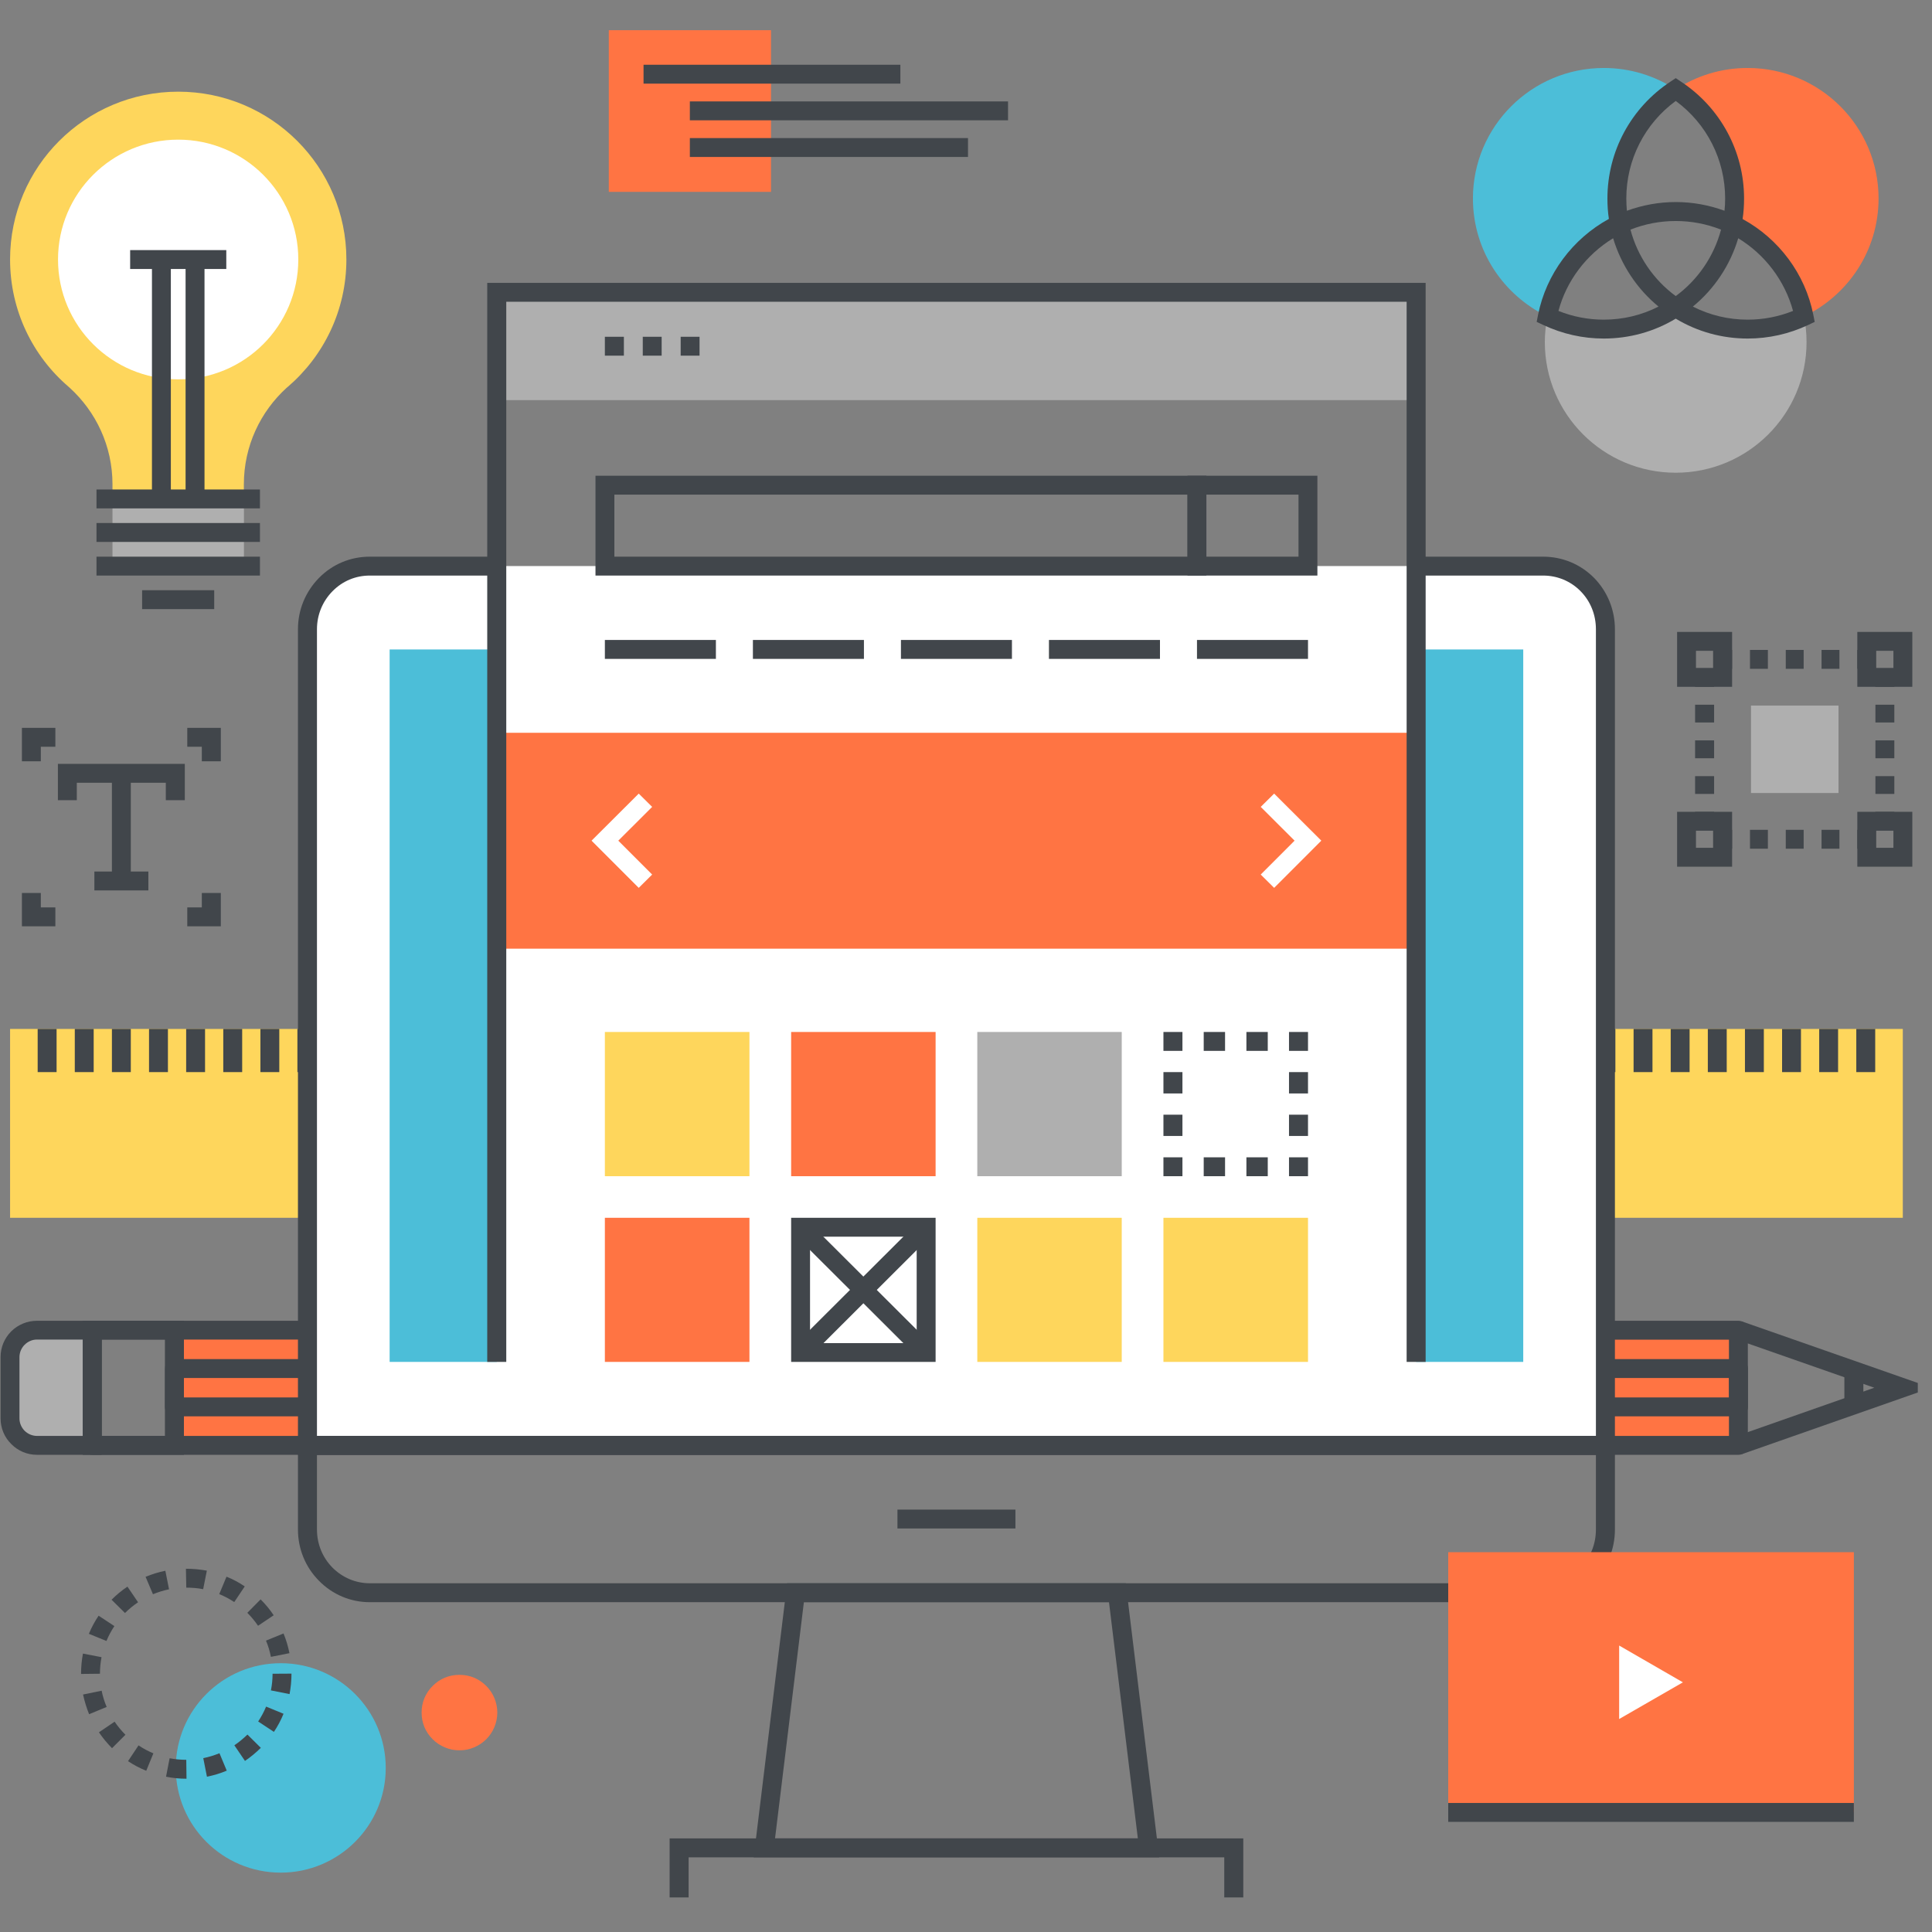 <svg xmlns="http://www.w3.org/2000/svg" xmlns:xlink="http://www.w3.org/1999/xlink" width="90" zoomAndPan="magnify" viewBox="0 0 67.5 67.5" height="90" preserveAspectRatio="xMidYMid meet" version="1.0"><rect x="0" y="0" width="67.5" height="67.5" fill="#808080" stroke="none"/><defs><clipPath id="id1"><path d="M 60 46 L 67.004 46 L 67.004 51 L 60 51 Z M 60 46 " clip-rule="nonzero"/></clipPath><clipPath id="id2"><path d="M 23 64 L 44 64 L 44 66.305 L 23 66.305 Z M 23 64 " clip-rule="nonzero"/></clipPath><clipPath id="id3"><path d="M 21 1.055 L 27 1.055 L 27 7 L 21 7 Z M 21 1.055 " clip-rule="nonzero"/></clipPath></defs><path fill="#ff7443" d="M 60.738 46.473 L 6.094 46.473 L 6.094 50.496 L 60.738 50.496 Z M 60.738 46.473 " fill-opacity="1" fill-rule="nonzero"/><g clip-path="url(#id1)"><path fill="#41464b" d="M 60.848 50.809 L 60.629 50.188 L 65.484 48.484 L 60.629 46.785 L 60.848 46.164 L 67.48 48.484 Z M 60.848 50.809 " fill-opacity="1" fill-rule="nonzero"/></g><path fill="#41464b" d="M 64.438 47.852 L 65.102 47.852 L 65.102 49.117 L 64.438 49.117 Z M 64.438 47.852 " fill-opacity="1" fill-rule="nonzero"/><path fill="#41464b" d="M 60.738 50.828 L 3.223 50.828 C 3.039 50.828 2.891 50.68 2.891 50.496 L 2.891 46.473 C 2.891 46.383 2.926 46.301 2.988 46.238 C 3.051 46.176 3.133 46.145 3.223 46.145 L 60.738 46.145 C 60.922 46.145 61.066 46.293 61.066 46.473 L 61.066 50.496 C 61.07 50.68 60.922 50.828 60.738 50.828 Z M 3.551 50.168 L 60.406 50.168 L 60.406 46.805 L 3.551 46.801 Z M 3.551 50.168 " fill-opacity="1" fill-rule="nonzero"/><path fill="#41464b" d="M 60.738 49.484 L 6.094 49.484 C 6.008 49.484 5.922 49.449 5.859 49.387 C 5.797 49.328 5.762 49.242 5.762 49.156 L 5.766 47.812 C 5.766 47.633 5.91 47.484 6.094 47.484 L 60.738 47.484 C 60.922 47.484 61.07 47.633 61.07 47.812 L 61.07 49.156 C 61.07 49.242 61.035 49.328 60.973 49.391 C 60.91 49.449 60.824 49.484 60.738 49.484 Z M 6.426 48.824 L 60.406 48.824 L 60.406 48.145 L 6.426 48.145 Z M 6.426 48.824 " fill-opacity="1" fill-rule="nonzero"/><path fill="#afafaf" d="M 0.352 49.555 C 0.352 49.793 0.441 50.035 0.625 50.219 C 0.812 50.406 1.051 50.496 1.293 50.496 L 3.223 50.496 L 3.223 46.473 L 1.293 46.473 C 1.055 46.473 0.812 46.566 0.625 46.75 C 0.441 46.934 0.352 47.176 0.352 47.414 Z M 0.352 49.555 " fill-opacity="1" fill-rule="nonzero"/><path fill="#41464b" d="M 3.551 50.828 L 1.293 50.828 C 0.953 50.828 0.633 50.695 0.395 50.453 C 0.152 50.215 0.02 49.895 0.02 49.555 L 0.02 47.414 C 0.02 47.074 0.152 46.758 0.391 46.516 C 0.633 46.277 0.953 46.145 1.293 46.145 L 3.551 46.145 Z M 2.891 46.801 L 1.293 46.801 C 1.129 46.801 0.977 46.867 0.859 46.984 C 0.746 47.098 0.68 47.254 0.68 47.414 L 0.68 49.555 C 0.68 49.719 0.746 49.871 0.859 49.988 C 0.977 50.102 1.129 50.168 1.293 50.168 L 2.891 50.168 Z M 2.891 46.801 " fill-opacity="1" fill-rule="nonzero"/><path fill="#41464b" d="M 6.426 50.828 L 2.891 50.828 L 2.891 46.145 L 6.426 46.145 Z M 3.551 50.168 L 5.762 50.168 L 5.762 46.801 L 3.551 46.801 Z M 3.551 50.168 " fill-opacity="1" fill-rule="nonzero"/><path fill="#fed65c" d="M 0.352 42.547 L 0.352 35.949 L 66.48 35.949 L 66.48 42.547 Z M 0.352 42.547 " fill-opacity="1" fill-rule="nonzero"/><path fill="#41464b" d="M 64.855 35.949 L 65.516 35.949 L 65.516 37.457 L 64.855 37.457 Z M 64.855 35.949 " fill-opacity="1" fill-rule="nonzero"/><path fill="#41464b" d="M 63.559 35.949 L 64.219 35.949 L 64.219 37.457 L 63.559 37.457 Z M 63.559 35.949 " fill-opacity="1" fill-rule="nonzero"/><path fill="#41464b" d="M 62.262 35.949 L 62.922 35.949 L 62.922 37.457 L 62.262 37.457 Z M 62.262 35.949 " fill-opacity="1" fill-rule="nonzero"/><path fill="#41464b" d="M 60.965 35.949 L 61.625 35.949 L 61.625 37.457 L 60.965 37.457 Z M 60.965 35.949 " fill-opacity="1" fill-rule="nonzero"/><path fill="#41464b" d="M 59.668 35.949 L 60.328 35.949 L 60.328 37.457 L 59.668 37.457 Z M 59.668 35.949 " fill-opacity="1" fill-rule="nonzero"/><path fill="#41464b" d="M 58.371 35.949 L 59.031 35.949 L 59.031 37.457 L 58.371 37.457 Z M 58.371 35.949 " fill-opacity="1" fill-rule="nonzero"/><path fill="#41464b" d="M 57.074 35.949 L 57.734 35.949 L 57.734 37.457 L 57.074 37.457 Z M 57.074 35.949 " fill-opacity="1" fill-rule="nonzero"/><path fill="#41464b" d="M 55.777 35.949 L 56.438 35.949 L 56.438 37.457 L 55.777 37.457 Z M 55.777 35.949 " fill-opacity="1" fill-rule="nonzero"/><path fill="#41464b" d="M 54.48 35.949 L 55.141 35.949 L 55.141 37.457 L 54.48 37.457 Z M 54.48 35.949 " fill-opacity="1" fill-rule="nonzero"/><path fill="#41464b" d="M 53.184 35.949 L 53.844 35.949 L 53.844 37.457 L 53.184 37.457 Z M 53.184 35.949 " fill-opacity="1" fill-rule="nonzero"/><path fill="#41464b" d="M 51.887 35.949 L 52.547 35.949 L 52.547 37.457 L 51.887 37.457 Z M 51.887 35.949 " fill-opacity="1" fill-rule="nonzero"/><path fill="#41464b" d="M 50.59 35.949 L 51.25 35.949 L 51.25 37.457 L 50.59 37.457 Z M 50.59 35.949 " fill-opacity="1" fill-rule="nonzero"/><path fill="#41464b" d="M 49.293 35.949 L 49.953 35.949 L 49.953 37.457 L 49.293 37.457 Z M 49.293 35.949 " fill-opacity="1" fill-rule="nonzero"/><path fill="#41464b" d="M 47.996 35.949 L 48.656 35.949 L 48.656 37.457 L 47.996 37.457 Z M 47.996 35.949 " fill-opacity="1" fill-rule="nonzero"/><path fill="#41464b" d="M 46.699 35.949 L 47.363 35.949 L 47.363 37.457 L 46.699 37.457 Z M 46.699 35.949 " fill-opacity="1" fill-rule="nonzero"/><path fill="#41464b" d="M 45.402 35.949 L 46.066 35.949 L 46.066 37.457 L 45.402 37.457 Z M 45.402 35.949 " fill-opacity="1" fill-rule="nonzero"/><path fill="#41464b" d="M 44.105 35.949 L 44.77 35.949 L 44.77 37.457 L 44.105 37.457 Z M 44.105 35.949 " fill-opacity="1" fill-rule="nonzero"/><path fill="#41464b" d="M 42.809 35.949 L 43.473 35.949 L 43.473 37.457 L 42.809 37.457 Z M 42.809 35.949 " fill-opacity="1" fill-rule="nonzero"/><path fill="#41464b" d="M 41.512 35.949 L 42.176 35.949 L 42.176 37.457 L 41.512 37.457 Z M 41.512 35.949 " fill-opacity="1" fill-rule="nonzero"/><path fill="#41464b" d="M 40.215 35.949 L 40.879 35.949 L 40.879 37.457 L 40.215 37.457 Z M 40.215 35.949 " fill-opacity="1" fill-rule="nonzero"/><path fill="#41464b" d="M 38.918 35.949 L 39.582 35.949 L 39.582 37.457 L 38.918 37.457 Z M 38.918 35.949 " fill-opacity="1" fill-rule="nonzero"/><path fill="#41464b" d="M 37.625 35.949 L 38.285 35.949 L 38.285 37.457 L 37.625 37.457 Z M 37.625 35.949 " fill-opacity="1" fill-rule="nonzero"/><path fill="#41464b" d="M 36.328 35.949 L 36.988 35.949 L 36.988 37.457 L 36.328 37.457 Z M 36.328 35.949 " fill-opacity="1" fill-rule="nonzero"/><path fill="#41464b" d="M 35.031 35.949 L 35.691 35.949 L 35.691 37.457 L 35.031 37.457 Z M 35.031 35.949 " fill-opacity="1" fill-rule="nonzero"/><path fill="#41464b" d="M 33.734 35.949 L 34.395 35.949 L 34.395 37.457 L 33.734 37.457 Z M 33.734 35.949 " fill-opacity="1" fill-rule="nonzero"/><path fill="#41464b" d="M 32.438 35.949 L 33.098 35.949 L 33.098 37.457 L 32.438 37.457 Z M 32.438 35.949 " fill-opacity="1" fill-rule="nonzero"/><path fill="#41464b" d="M 31.141 35.949 L 31.801 35.949 L 31.801 37.457 L 31.141 37.457 Z M 31.141 35.949 " fill-opacity="1" fill-rule="nonzero"/><path fill="#41464b" d="M 29.844 35.949 L 30.504 35.949 L 30.504 37.457 L 29.844 37.457 Z M 29.844 35.949 " fill-opacity="1" fill-rule="nonzero"/><path fill="#41464b" d="M 28.547 35.949 L 29.207 35.949 L 29.207 37.457 L 28.547 37.457 Z M 28.547 35.949 " fill-opacity="1" fill-rule="nonzero"/><path fill="#41464b" d="M 27.25 35.949 L 27.91 35.949 L 27.91 37.457 L 27.25 37.457 Z M 27.25 35.949 " fill-opacity="1" fill-rule="nonzero"/><path fill="#41464b" d="M 25.953 35.949 L 26.613 35.949 L 26.613 37.457 L 25.953 37.457 Z M 25.953 35.949 " fill-opacity="1" fill-rule="nonzero"/><path fill="#41464b" d="M 24.656 35.949 L 25.316 35.949 L 25.316 37.457 L 24.656 37.457 Z M 24.656 35.949 " fill-opacity="1" fill-rule="nonzero"/><path fill="#41464b" d="M 23.359 35.949 L 24.02 35.949 L 24.02 37.457 L 23.359 37.457 Z M 23.359 35.949 " fill-opacity="1" fill-rule="nonzero"/><path fill="#41464b" d="M 22.062 35.949 L 22.723 35.949 L 22.723 37.457 L 22.062 37.457 Z M 22.062 35.949 " fill-opacity="1" fill-rule="nonzero"/><path fill="#41464b" d="M 20.766 35.949 L 21.426 35.949 L 21.426 37.457 L 20.766 37.457 Z M 20.766 35.949 " fill-opacity="1" fill-rule="nonzero"/><path fill="#41464b" d="M 19.469 35.949 L 20.129 35.949 L 20.129 37.457 L 19.469 37.457 Z M 19.469 35.949 " fill-opacity="1" fill-rule="nonzero"/><path fill="#41464b" d="M 18.172 35.949 L 18.836 35.949 L 18.836 37.457 L 18.172 37.457 Z M 18.172 35.949 " fill-opacity="1" fill-rule="nonzero"/><path fill="#41464b" d="M 16.875 35.949 L 17.539 35.949 L 17.539 37.457 L 16.875 37.457 Z M 16.875 35.949 " fill-opacity="1" fill-rule="nonzero"/><path fill="#41464b" d="M 15.578 35.949 L 16.242 35.949 L 16.242 37.457 L 15.578 37.457 Z M 15.578 35.949 " fill-opacity="1" fill-rule="nonzero"/><path fill="#41464b" d="M 14.281 35.949 L 14.945 35.949 L 14.945 37.457 L 14.281 37.457 Z M 14.281 35.949 " fill-opacity="1" fill-rule="nonzero"/><path fill="#41464b" d="M 12.984 35.949 L 13.648 35.949 L 13.648 37.457 L 12.984 37.457 Z M 12.984 35.949 " fill-opacity="1" fill-rule="nonzero"/><path fill="#41464b" d="M 11.688 35.949 L 12.352 35.949 L 12.352 37.457 L 11.688 37.457 Z M 11.688 35.949 " fill-opacity="1" fill-rule="nonzero"/><path fill="#41464b" d="M 10.391 35.949 L 11.055 35.949 L 11.055 37.457 L 10.391 37.457 Z M 10.391 35.949 " fill-opacity="1" fill-rule="nonzero"/><path fill="#41464b" d="M 9.098 35.949 L 9.758 35.949 L 9.758 37.457 L 9.098 37.457 Z M 9.098 35.949 " fill-opacity="1" fill-rule="nonzero"/><path fill="#41464b" d="M 7.801 35.949 L 8.461 35.949 L 8.461 37.457 L 7.801 37.457 Z M 7.801 35.949 " fill-opacity="1" fill-rule="nonzero"/><path fill="#41464b" d="M 6.504 35.949 L 7.164 35.949 L 7.164 37.457 L 6.504 37.457 Z M 6.504 35.949 " fill-opacity="1" fill-rule="nonzero"/><path fill="#41464b" d="M 5.207 35.949 L 5.867 35.949 L 5.867 37.457 L 5.207 37.457 Z M 5.207 35.949 " fill-opacity="1" fill-rule="nonzero"/><path fill="#41464b" d="M 3.91 35.949 L 4.57 35.949 L 4.57 37.457 L 3.91 37.457 Z M 3.91 35.949 " fill-opacity="1" fill-rule="nonzero"/><path fill="#41464b" d="M 2.613 35.949 L 3.273 35.949 L 3.273 37.457 L 2.613 37.457 Z M 2.613 35.949 " fill-opacity="1" fill-rule="nonzero"/><path fill="#41464b" d="M 1.316 35.949 L 1.977 35.949 L 1.977 37.457 L 1.316 37.457 Z M 1.316 35.949 " fill-opacity="1" fill-rule="nonzero"/><path fill="#ffffff" d="M 55.457 20.426 C 55.031 19.992 54.469 19.777 53.914 19.777 L 12.918 19.777 C 12.363 19.777 11.805 19.992 11.379 20.426 C 10.953 20.855 10.742 21.422 10.742 21.984 L 10.742 50.496 L 56.09 50.496 L 56.09 21.984 C 56.09 21.422 55.883 20.855 55.457 20.426 Z M 55.457 20.426 " fill-opacity="1" fill-rule="nonzero"/><path fill="#41464b" d="M 56.422 50.828 L 10.41 50.828 L 10.41 21.984 C 10.41 21.309 10.672 20.672 11.145 20.191 C 11.617 19.711 12.246 19.449 12.918 19.449 L 17.355 19.449 L 17.355 20.109 L 12.918 20.109 C 12.426 20.109 11.965 20.301 11.617 20.656 C 11.266 21.012 11.074 21.484 11.074 21.984 L 11.074 50.168 L 55.758 50.168 L 55.758 21.984 C 55.758 21.48 55.57 21.008 55.223 20.656 C 54.875 20.301 54.406 20.109 53.914 20.109 L 49.477 20.109 L 49.477 19.449 L 53.914 19.449 C 54.586 19.449 55.219 19.711 55.695 20.191 C 56.164 20.672 56.422 21.309 56.422 21.984 Z M 56.422 50.828 " fill-opacity="1" fill-rule="nonzero"/><path fill="#41464b" d="M 53.914 55.977 L 12.918 55.977 C 12.25 55.977 11.617 55.711 11.145 55.23 C 10.672 54.754 10.41 54.117 10.41 53.438 L 10.41 50.168 L 56.422 50.168 L 56.422 53.438 C 56.422 54.117 56.164 54.754 55.695 55.23 C 55.219 55.711 54.586 55.977 53.914 55.977 Z M 11.074 50.828 L 11.074 53.438 C 11.074 53.941 11.266 54.414 11.613 54.766 C 11.965 55.121 12.43 55.316 12.922 55.316 L 53.914 55.316 C 54.406 55.316 54.871 55.121 55.223 54.766 C 55.57 54.414 55.758 53.945 55.758 53.438 L 55.758 50.828 Z M 11.074 50.828 " fill-opacity="1" fill-rule="nonzero"/><path fill="#41464b" d="M 40.5 64.891 L 26.332 64.891 L 27.5 55.316 L 39.332 55.316 Z M 27.078 64.23 L 39.754 64.23 L 38.746 55.977 L 28.086 55.977 Z M 27.078 64.23 " fill-opacity="1" fill-rule="nonzero"/><path fill="#41464b" d="M 31.355 52.742 L 35.477 52.742 L 35.477 53.402 L 31.355 53.402 Z M 31.355 52.742 " fill-opacity="1" fill-rule="nonzero"/><g clip-path="url(#id2)"><path fill="#41464b" d="M 43.438 66.293 L 42.773 66.293 L 42.773 64.891 L 24.059 64.891 L 24.059 66.293 L 23.395 66.293 L 23.395 64.23 L 43.438 64.23 Z M 43.438 66.293 " fill-opacity="1" fill-rule="nonzero"/></g><path fill="#4cbed8" d="M 49.477 22.691 L 53.219 22.691 L 53.219 47.582 L 49.477 47.582 Z M 49.477 22.691 " fill-opacity="1" fill-rule="nonzero"/><path fill="#4cbed8" d="M 13.613 22.691 L 17.355 22.691 L 17.355 47.582 L 13.613 47.582 Z M 13.613 22.691 " fill-opacity="1" fill-rule="nonzero"/><path fill="#ff7443" d="M 17.355 25.602 L 49.477 25.602 L 49.477 33.145 L 17.355 33.145 Z M 17.355 25.602 " fill-opacity="1" fill-rule="nonzero"/><path fill="#ffffff" d="M 22.316 31.02 L 20.668 29.371 L 22.316 27.727 L 22.785 28.191 L 21.602 29.371 L 22.785 30.555 Z M 22.316 31.02 " fill-opacity="1" fill-rule="nonzero"/><path fill="#ffffff" d="M 44.516 31.02 L 44.047 30.555 L 45.23 29.371 L 44.047 28.191 L 44.516 27.727 L 46.164 29.371 Z M 44.516 31.02 " fill-opacity="1" fill-rule="nonzero"/><path fill="#afafaf" d="M 17.355 10.211 L 49.477 10.211 L 49.477 13.98 L 17.355 13.98 Z M 17.355 10.211 " fill-opacity="1" fill-rule="nonzero"/><path fill="#41464b" d="M 49.809 47.582 L 49.145 47.582 L 49.145 10.543 L 17.688 10.543 L 17.688 47.582 L 17.023 47.582 L 17.023 9.883 L 49.809 9.883 Z M 49.809 47.582 " fill-opacity="1" fill-rule="nonzero"/><path fill="#41464b" d="M 42.148 20.109 L 20.805 20.109 L 20.805 16.621 L 42.148 16.621 Z M 21.465 19.449 L 41.488 19.449 L 41.488 17.281 L 21.465 17.281 Z M 21.465 19.449 " fill-opacity="1" fill-rule="nonzero"/><path fill="#41464b" d="M 46.027 20.109 L 41.488 20.109 L 41.488 16.621 L 46.027 16.621 Z M 42.148 19.449 L 45.367 19.449 L 45.367 17.281 L 42.148 17.281 Z M 42.148 19.449 " fill-opacity="1" fill-rule="nonzero"/><path fill="#41464b" d="M 21.133 22.359 L 25.012 22.359 L 25.012 23.02 L 21.133 23.02 Z M 21.133 22.359 " fill-opacity="1" fill-rule="nonzero"/><path fill="#41464b" d="M 26.305 22.359 L 30.184 22.359 L 30.184 23.02 L 26.305 23.02 Z M 26.305 22.359 " fill-opacity="1" fill-rule="nonzero"/><path fill="#41464b" d="M 31.477 22.359 L 35.355 22.359 L 35.355 23.02 L 31.477 23.02 Z M 31.477 22.359 " fill-opacity="1" fill-rule="nonzero"/><path fill="#41464b" d="M 36.648 22.359 L 40.527 22.359 L 40.527 23.02 L 36.648 23.02 Z M 36.648 22.359 " fill-opacity="1" fill-rule="nonzero"/><path fill="#41464b" d="M 41.82 22.359 L 45.699 22.359 L 45.699 23.02 L 41.82 23.02 Z M 41.82 22.359 " fill-opacity="1" fill-rule="nonzero"/><path fill="#41464b" d="M 21.133 11.766 L 21.797 11.766 L 21.797 12.426 L 21.133 12.426 Z M 21.133 11.766 " fill-opacity="1" fill-rule="nonzero"/><path fill="#41464b" d="M 22.457 11.766 L 23.117 11.766 L 23.117 12.426 L 22.457 12.426 Z M 22.457 11.766 " fill-opacity="1" fill-rule="nonzero"/><path fill="#41464b" d="M 23.781 11.766 L 24.441 11.766 L 24.441 12.426 L 23.781 12.426 Z M 23.781 11.766 " fill-opacity="1" fill-rule="nonzero"/><path fill="#fed65c" d="M 21.133 36.055 L 26.184 36.055 L 26.184 41.094 L 21.133 41.094 Z M 21.133 36.055 " fill-opacity="1" fill-rule="nonzero"/><path fill="#ff7443" d="M 27.641 36.055 L 32.688 36.055 L 32.688 41.094 L 27.641 41.094 Z M 27.641 36.055 " fill-opacity="1" fill-rule="nonzero"/><path fill="#afafaf" d="M 34.145 36.055 L 39.191 36.055 L 39.191 41.094 L 34.145 41.094 Z M 34.145 36.055 " fill-opacity="1" fill-rule="nonzero"/><path fill="#ff7443" d="M 21.133 42.547 L 26.184 42.547 L 26.184 47.582 L 21.133 47.582 Z M 21.133 42.547 " fill-opacity="1" fill-rule="nonzero"/><path fill="#fed65c" d="M 34.145 42.547 L 39.191 42.547 L 39.191 47.582 L 34.145 47.582 Z M 34.145 42.547 " fill-opacity="1" fill-rule="nonzero"/><path fill="#fed65c" d="M 40.648 42.547 L 45.699 42.547 L 45.699 47.582 L 40.648 47.582 Z M 40.648 42.547 " fill-opacity="1" fill-rule="nonzero"/><path fill="#41464b" d="M 40.648 40.434 L 41.312 40.434 L 41.312 41.094 L 40.648 41.094 Z M 40.648 40.434 " fill-opacity="1" fill-rule="nonzero"/><path fill="#41464b" d="M 41.312 39.688 L 40.648 39.688 L 40.648 38.945 L 41.312 38.945 Z M 41.312 38.203 L 40.648 38.203 L 40.648 37.457 L 41.312 37.457 Z M 41.312 38.203 " fill-opacity="1" fill-rule="nonzero"/><path fill="#41464b" d="M 40.648 36.055 L 41.312 36.055 L 41.312 36.715 L 40.648 36.715 Z M 40.648 36.055 " fill-opacity="1" fill-rule="nonzero"/><path fill="#41464b" d="M 44.293 36.715 L 43.547 36.715 L 43.547 36.055 L 44.293 36.055 Z M 42.801 36.715 L 42.055 36.715 L 42.055 36.055 L 42.801 36.055 Z M 42.801 36.715 " fill-opacity="1" fill-rule="nonzero"/><path fill="#41464b" d="M 45.035 36.055 L 45.699 36.055 L 45.699 36.715 L 45.035 36.715 Z M 45.035 36.055 " fill-opacity="1" fill-rule="nonzero"/><path fill="#41464b" d="M 45.699 39.688 L 45.035 39.688 L 45.035 38.945 L 45.699 38.945 Z M 45.699 38.203 L 45.035 38.203 L 45.035 37.457 L 45.699 37.457 Z M 45.699 38.203 " fill-opacity="1" fill-rule="nonzero"/><path fill="#41464b" d="M 45.035 40.434 L 45.699 40.434 L 45.699 41.094 L 45.035 41.094 Z M 45.035 40.434 " fill-opacity="1" fill-rule="nonzero"/><path fill="#41464b" d="M 44.293 41.094 L 43.547 41.094 L 43.547 40.434 L 44.293 40.434 Z M 42.801 41.094 L 42.055 41.094 L 42.055 40.434 L 42.801 40.434 Z M 42.801 41.094 " fill-opacity="1" fill-rule="nonzero"/><path fill="#41464b" d="M 32.688 47.582 L 27.641 47.582 L 27.641 42.547 L 32.688 42.547 Z M 28.301 46.926 L 32.027 46.926 L 32.027 43.207 L 28.301 43.207 Z M 28.301 46.926 " fill-opacity="1" fill-rule="nonzero"/><path fill="#41464b" d="M 32.125 42.645 L 32.594 43.109 L 28.207 47.488 L 27.738 47.02 Z M 32.125 42.645 " fill-opacity="1" fill-rule="nonzero"/><path fill="#41464b" d="M 28.203 42.645 L 32.59 47.02 L 32.121 47.484 L 27.734 43.109 Z M 28.203 42.645 " fill-opacity="1" fill-rule="nonzero"/><path fill="#ff7443" d="M 50.598 54.23 L 64.77 54.23 L 64.77 63.32 L 50.598 63.32 Z M 50.598 54.23 " fill-opacity="1" fill-rule="nonzero"/><path fill="#ffffff" d="M 56.57 57.492 L 58.797 58.777 L 56.57 60.059 Z M 56.57 57.492 " fill-opacity="1" fill-rule="nonzero"/><path fill="#41464b" d="M 50.598 62.992 L 64.77 62.992 L 64.77 63.652 L 50.598 63.652 Z M 50.598 62.992 " fill-opacity="1" fill-rule="nonzero"/><path fill="#fed65c" d="M 6.227 3.203 C 2.98 3.203 0.352 5.828 0.352 9.066 C 0.352 10.844 1.141 12.438 2.395 13.512 C 2.406 13.523 2.422 13.535 2.434 13.547 C 3.352 14.383 3.93 15.582 3.93 16.922 L 3.93 17.434 L 8.52 17.434 L 8.52 16.922 C 8.52 15.582 9.098 14.383 10.016 13.547 C 10.031 13.535 10.043 13.523 10.059 13.512 C 11.309 12.438 12.102 10.844 12.102 9.066 C 12.102 5.828 9.473 3.203 6.227 3.203 Z M 6.227 3.203 " fill-opacity="1" fill-rule="nonzero"/><path fill="#afafaf" d="M 3.93 17.434 L 8.523 17.434 L 8.523 19.777 L 3.93 19.777 Z M 3.93 17.434 " fill-opacity="1" fill-rule="nonzero"/><path fill="#41464b" d="M 3.371 17.102 L 9.082 17.102 L 9.082 17.762 L 3.371 17.762 Z M 3.371 17.102 " fill-opacity="1" fill-rule="nonzero"/><path fill="#41464b" d="M 3.371 19.449 L 9.082 19.449 L 9.082 20.109 L 3.371 20.109 Z M 3.371 19.449 " fill-opacity="1" fill-rule="nonzero"/><path fill="#41464b" d="M 3.371 18.273 L 9.082 18.273 L 9.082 18.934 L 3.371 18.934 Z M 3.371 18.273 " fill-opacity="1" fill-rule="nonzero"/><path fill="#41464b" d="M 4.965 20.621 L 7.484 20.621 L 7.484 21.281 L 4.965 21.281 Z M 4.965 20.621 " fill-opacity="1" fill-rule="nonzero"/><path fill="#ffffff" d="M 2.027 9.066 C 2.027 11.383 3.906 13.254 6.227 13.254 C 8.543 13.254 10.422 11.383 10.422 9.066 C 10.422 6.754 8.543 4.879 6.227 4.879 C 3.906 4.879 2.027 6.754 2.027 9.066 Z M 2.027 9.066 " fill-opacity="1" fill-rule="nonzero"/><path fill="#41464b" d="M 5.309 9.066 L 5.969 9.066 L 5.969 17.434 L 5.309 17.434 Z M 5.309 9.066 " fill-opacity="1" fill-rule="nonzero"/><path fill="#41464b" d="M 6.484 9.066 L 7.145 9.066 L 7.145 17.434 L 6.484 17.434 Z M 6.484 9.066 " fill-opacity="1" fill-rule="nonzero"/><path fill="#41464b" d="M 4.547 8.738 L 7.906 8.738 L 7.906 9.398 L 4.547 9.398 Z M 4.547 8.738 " fill-opacity="1" fill-rule="nonzero"/><path fill="#4cbed8" d="M 9.809 58.109 C 11.832 58.109 13.477 59.746 13.477 61.77 C 13.477 63.789 11.832 65.426 9.809 65.426 C 7.781 65.426 6.141 63.789 6.141 61.77 C 6.141 59.746 7.781 58.109 9.809 58.109 Z M 9.809 58.109 " fill-opacity="1" fill-rule="nonzero"/><path fill="#41464b" d="M 6.516 62.145 L 6.508 62.145 C 6.27 62.145 6.031 62.121 5.801 62.074 L 5.926 61.43 C 6.117 61.465 6.312 61.484 6.508 61.484 Z M 7.23 62.074 L 7.102 61.426 C 7.297 61.387 7.484 61.328 7.668 61.254 L 7.922 61.863 C 7.699 61.957 7.469 62.027 7.23 62.074 Z M 5.109 61.867 C 4.887 61.777 4.672 61.664 4.473 61.531 L 4.84 60.98 C 5.004 61.09 5.18 61.184 5.359 61.258 Z M 8.559 61.523 L 8.188 60.977 C 8.352 60.867 8.504 60.738 8.645 60.602 L 9.113 61.066 C 8.941 61.234 8.754 61.391 8.559 61.523 Z M 3.914 61.078 C 3.746 60.906 3.59 60.723 3.457 60.523 L 4.004 60.152 C 4.117 60.316 4.242 60.469 4.383 60.609 Z M 9.57 60.508 L 9.02 60.145 C 9.129 59.98 9.223 59.805 9.297 59.625 L 9.906 59.875 C 9.816 60.098 9.703 60.309 9.57 60.508 Z M 3.113 59.891 C 3.023 59.668 2.953 59.438 2.902 59.203 L 3.551 59.07 C 3.59 59.266 3.648 59.453 3.727 59.637 Z M 10.117 59.188 L 9.465 59.059 C 9.504 58.867 9.523 58.672 9.523 58.477 L 10.184 58.473 L 10.184 58.477 C 10.184 58.715 10.16 58.953 10.117 59.188 Z M 2.832 58.484 L 2.832 58.477 C 2.832 58.238 2.855 58 2.898 57.773 L 3.547 57.898 C 3.512 58.086 3.492 58.281 3.492 58.477 Z M 9.465 57.887 C 9.426 57.691 9.371 57.504 9.293 57.32 L 9.906 57.07 C 9.996 57.289 10.066 57.523 10.113 57.758 Z M 3.719 57.332 L 3.105 57.082 C 3.195 56.863 3.312 56.648 3.445 56.449 L 3.996 56.812 C 3.887 56.977 3.793 57.152 3.719 57.332 Z M 9.016 56.801 C 8.906 56.641 8.777 56.484 8.641 56.348 L 9.105 55.879 C 9.277 56.051 9.43 56.234 9.562 56.434 Z M 4.367 56.355 L 3.898 55.891 C 4.066 55.723 4.254 55.566 4.453 55.434 L 4.824 55.98 C 4.66 56.09 4.508 56.215 4.367 56.355 Z M 8.184 55.973 C 8.02 55.863 7.844 55.77 7.66 55.695 L 7.914 55.086 C 8.137 55.176 8.352 55.289 8.551 55.426 Z M 5.344 55.699 L 5.086 55.09 C 5.309 55 5.539 54.926 5.777 54.879 L 5.906 55.527 C 5.715 55.566 5.523 55.625 5.344 55.699 Z M 7.098 55.523 C 6.906 55.484 6.707 55.469 6.508 55.469 L 6.496 54.809 L 6.508 54.809 C 6.75 54.809 6.988 54.832 7.227 54.875 Z M 7.098 55.523 " fill-opacity="1" fill-rule="nonzero"/><path fill="#ff7443" d="M 17.375 59.832 C 17.375 60.008 17.34 60.176 17.273 60.34 C 17.207 60.5 17.109 60.645 16.988 60.766 C 16.863 60.891 16.719 60.984 16.559 61.051 C 16.395 61.121 16.227 61.152 16.051 61.152 C 15.875 61.152 15.707 61.121 15.547 61.051 C 15.383 60.984 15.242 60.891 15.117 60.766 C 14.992 60.645 14.898 60.5 14.828 60.34 C 14.762 60.176 14.73 60.008 14.73 59.832 C 14.73 59.66 14.762 59.488 14.828 59.328 C 14.898 59.168 14.992 59.023 15.117 58.902 C 15.242 58.777 15.383 58.68 15.547 58.613 C 15.707 58.547 15.875 58.516 16.051 58.516 C 16.227 58.516 16.395 58.547 16.559 58.613 C 16.719 58.68 16.863 58.777 16.988 58.902 C 17.109 59.023 17.207 59.168 17.273 59.328 C 17.34 59.488 17.375 59.66 17.375 59.832 Z M 17.375 59.832 " fill-opacity="1" fill-rule="nonzero"/><path fill="#4cbed8" d="M 51.461 6.934 C 51.461 4.418 53.508 2.375 56.035 2.375 C 56.961 2.375 57.824 2.652 58.547 3.125 C 57.305 3.941 56.492 5.344 56.492 6.934 C 56.492 7.246 56.52 7.543 56.578 7.832 C 55.301 8.445 54.352 9.629 54.062 11.055 C 52.523 10.316 51.461 8.754 51.461 6.934 Z M 51.461 6.934 " fill-opacity="1" fill-rule="nonzero"/><path fill="#ff7443" d="M 58.547 3.125 C 59.27 2.648 60.133 2.375 61.059 2.375 C 63.586 2.375 65.633 4.418 65.633 6.934 C 65.633 8.754 64.566 10.316 63.027 11.055 C 62.742 9.629 61.797 8.445 60.516 7.832 C 60.574 7.543 60.602 7.246 60.602 6.934 C 60.602 5.344 59.785 3.941 58.547 3.125 Z M 58.547 3.125 " fill-opacity="1" fill-rule="nonzero"/><path fill="#afafaf" d="M 53.973 11.953 C 53.973 11.645 54.008 11.348 54.062 11.055 C 54.66 11.336 55.328 11.5 56.035 11.5 C 56.961 11.5 57.824 11.223 58.547 10.742 C 59.27 11.223 60.133 11.5 61.059 11.5 C 61.766 11.5 62.434 11.336 63.027 11.055 C 63.086 11.348 63.117 11.645 63.117 11.953 C 63.117 14.473 61.07 16.516 58.547 16.516 C 56.02 16.516 53.973 14.473 53.973 11.953 Z M 53.973 11.953 " fill-opacity="1" fill-rule="nonzero"/><path fill="#41464b" d="M 61.059 11.828 C 60.168 11.828 59.305 11.59 58.547 11.133 C 57.789 11.59 56.926 11.828 56.031 11.828 C 55.301 11.828 54.59 11.668 53.922 11.355 L 53.688 11.246 L 53.738 10.992 C 54.023 9.574 54.941 8.344 56.211 7.648 C 56.176 7.418 56.16 7.184 56.16 6.934 C 56.16 5.289 56.984 3.762 58.363 2.852 L 58.547 2.73 L 58.73 2.852 C 60.109 3.762 60.934 5.289 60.934 6.934 C 60.934 7.184 60.918 7.418 60.883 7.652 C 62.152 8.344 63.07 9.574 63.352 10.992 L 63.402 11.246 L 63.172 11.355 C 62.504 11.668 61.793 11.828 61.059 11.828 Z M 59.145 10.711 C 59.734 11.012 60.387 11.168 61.059 11.168 C 61.605 11.168 62.137 11.066 62.645 10.863 C 62.359 9.809 61.668 8.895 60.73 8.324 C 60.453 9.258 59.898 10.094 59.145 10.711 Z M 54.449 10.863 C 54.957 11.066 55.488 11.168 56.035 11.168 C 56.703 11.168 57.359 11.012 57.945 10.711 C 57.195 10.098 56.641 9.258 56.359 8.324 C 55.422 8.895 54.73 9.809 54.449 10.863 Z M 56.965 8.023 C 57.211 8.953 57.773 9.777 58.547 10.344 C 59.32 9.777 59.883 8.953 60.129 8.023 C 59.117 7.621 57.977 7.621 56.965 8.023 Z M 58.547 7.059 C 59.133 7.059 59.703 7.164 60.25 7.363 C 60.266 7.227 60.273 7.082 60.273 6.934 C 60.273 5.582 59.633 4.324 58.547 3.527 C 57.461 4.324 56.82 5.582 56.82 6.934 C 56.82 7.082 56.828 7.227 56.84 7.363 C 57.391 7.164 57.961 7.059 58.547 7.059 Z M 58.547 7.059 " fill-opacity="1" fill-rule="nonzero"/><path fill="#41464b" d="M 3.91 27.016 L 4.57 27.016 L 4.57 30.777 L 3.91 30.777 Z M 3.91 27.016 " fill-opacity="1" fill-rule="nonzero"/><path fill="#41464b" d="M 3.297 30.449 L 5.184 30.449 L 5.184 31.109 L 3.297 31.109 Z M 3.297 30.449 " fill-opacity="1" fill-rule="nonzero"/><path fill="#41464b" d="M 6.457 27.957 L 5.793 27.957 L 5.793 27.348 L 2.684 27.348 L 2.684 27.957 L 2.023 27.957 L 2.023 26.688 L 6.457 26.688 Z M 6.457 27.957 " fill-opacity="1" fill-rule="nonzero"/><path fill="#41464b" d="M 7.715 26.598 L 7.051 26.598 L 7.051 26.09 L 6.543 26.09 L 6.543 25.43 L 7.715 25.43 Z M 7.715 26.598 " fill-opacity="1" fill-rule="nonzero"/><path fill="#41464b" d="M 1.426 26.598 L 0.766 26.598 L 0.766 25.43 L 1.934 25.43 L 1.934 26.09 L 1.426 26.09 Z M 1.426 26.598 " fill-opacity="1" fill-rule="nonzero"/><path fill="#41464b" d="M 7.715 32.363 L 6.543 32.363 L 6.543 31.703 L 7.051 31.703 L 7.051 31.199 L 7.715 31.199 Z M 7.715 32.363 " fill-opacity="1" fill-rule="nonzero"/><path fill="#41464b" d="M 1.934 32.363 L 0.766 32.363 L 0.766 31.199 L 1.426 31.199 L 1.426 31.703 L 1.934 31.703 Z M 1.934 32.363 " fill-opacity="1" fill-rule="nonzero"/><path fill="#41464b" d="M 64.891 22.707 L 65.223 22.707 L 65.223 23.367 L 64.891 23.367 Z M 64.891 22.707 " fill-opacity="1" fill-rule="nonzero"/><path fill="#41464b" d="M 64.266 23.367 L 63.641 23.367 L 63.641 22.707 L 64.266 22.707 Z M 63.016 23.367 L 62.391 23.367 L 62.391 22.707 L 63.016 22.707 Z M 61.766 23.367 L 61.141 23.367 L 61.141 22.707 L 61.766 22.707 Z M 61.766 23.367 " fill-opacity="1" fill-rule="nonzero"/><path fill="#41464b" d="M 60.184 22.707 L 60.516 22.707 L 60.516 23.367 L 60.184 23.367 Z M 60.184 22.707 " fill-opacity="1" fill-rule="nonzero"/><path fill="#41464b" d="M 64.891 28.992 L 65.223 28.992 L 65.223 29.652 L 64.891 29.652 Z M 64.891 28.992 " fill-opacity="1" fill-rule="nonzero"/><path fill="#41464b" d="M 64.266 29.652 L 63.641 29.652 L 63.641 28.992 L 64.266 28.992 Z M 63.016 29.652 L 62.391 29.652 L 62.391 28.992 L 63.016 28.992 Z M 61.766 29.652 L 61.141 29.652 L 61.141 28.992 L 61.766 28.992 Z M 61.766 29.652 " fill-opacity="1" fill-rule="nonzero"/><path fill="#41464b" d="M 60.184 28.992 L 60.516 28.992 L 60.516 29.652 L 60.184 29.652 Z M 60.184 28.992 " fill-opacity="1" fill-rule="nonzero"/><path fill="#41464b" d="M 59.223 28.363 L 59.887 28.363 L 59.887 28.691 L 59.223 28.691 Z M 59.223 28.363 " fill-opacity="1" fill-rule="nonzero"/><path fill="#41464b" d="M 59.887 27.738 L 59.223 27.738 L 59.223 27.117 L 59.887 27.117 Z M 59.887 26.492 L 59.223 26.492 L 59.223 25.867 L 59.887 25.867 Z M 59.887 25.242 L 59.223 25.242 L 59.223 24.621 L 59.887 24.621 Z M 59.887 25.242 " fill-opacity="1" fill-rule="nonzero"/><path fill="#41464b" d="M 59.223 23.664 L 59.887 23.664 L 59.887 23.996 L 59.223 23.996 Z M 59.223 23.664 " fill-opacity="1" fill-rule="nonzero"/><path fill="#41464b" d="M 65.523 28.363 L 66.184 28.363 L 66.184 28.691 L 65.523 28.691 Z M 65.523 28.363 " fill-opacity="1" fill-rule="nonzero"/><path fill="#41464b" d="M 66.184 27.738 L 65.523 27.738 L 65.523 27.117 L 66.184 27.117 Z M 66.184 26.492 L 65.523 26.492 L 65.523 25.867 L 66.184 25.867 Z M 66.184 25.242 L 65.523 25.242 L 65.523 24.621 L 66.184 24.621 Z M 66.184 25.242 " fill-opacity="1" fill-rule="nonzero"/><path fill="#41464b" d="M 65.523 23.664 L 66.184 23.664 L 66.184 23.996 L 65.523 23.996 Z M 65.523 23.664 " fill-opacity="1" fill-rule="nonzero"/><path fill="#41464b" d="M 60.516 23.996 L 58.594 23.996 L 58.594 22.078 L 60.516 22.078 Z M 59.254 23.336 L 59.852 23.336 L 59.852 22.738 L 59.254 22.738 Z M 59.254 23.336 " fill-opacity="1" fill-rule="nonzero"/><path fill="#41464b" d="M 66.812 23.996 L 64.891 23.996 L 64.891 22.078 L 66.812 22.078 Z M 65.551 23.336 L 66.152 23.336 L 66.152 22.738 L 65.551 22.738 Z M 65.551 23.336 " fill-opacity="1" fill-rule="nonzero"/><path fill="#41464b" d="M 60.516 30.281 L 58.594 30.281 L 58.594 28.363 L 60.516 28.363 Z M 59.254 29.621 L 59.852 29.621 L 59.852 29.023 L 59.254 29.023 Z M 59.254 29.621 " fill-opacity="1" fill-rule="nonzero"/><path fill="#41464b" d="M 66.812 30.281 L 64.891 30.281 L 64.891 28.363 L 66.812 28.363 Z M 65.551 29.621 L 66.152 29.621 L 66.152 29.023 L 65.551 29.023 Z M 65.551 29.621 " fill-opacity="1" fill-rule="nonzero"/><path fill="#afafaf" d="M 61.176 24.652 L 64.234 24.652 L 64.234 27.707 L 61.176 27.707 Z M 61.176 24.652 " fill-opacity="1" fill-rule="nonzero"/><g clip-path="url(#id3)"><path fill="#ff7443" d="M 21.27 1.047 L 26.938 1.047 L 26.938 6.703 L 21.27 6.703 Z M 21.27 1.047 " fill-opacity="1" fill-rule="nonzero"/></g><path fill="#41464b" d="M 24.102 4.824 L 33.82 4.824 L 33.82 5.484 L 24.102 5.484 Z M 24.102 4.824 " fill-opacity="1" fill-rule="nonzero"/><path fill="#41464b" d="M 24.102 3.543 L 35.219 3.543 L 35.219 4.203 L 24.102 4.203 Z M 24.102 3.543 " fill-opacity="1" fill-rule="nonzero"/><path fill="#41464b" d="M 22.484 2.262 L 31.457 2.262 L 31.457 2.922 L 22.484 2.922 Z M 22.484 2.262 " fill-opacity="1" fill-rule="nonzero"/></svg>